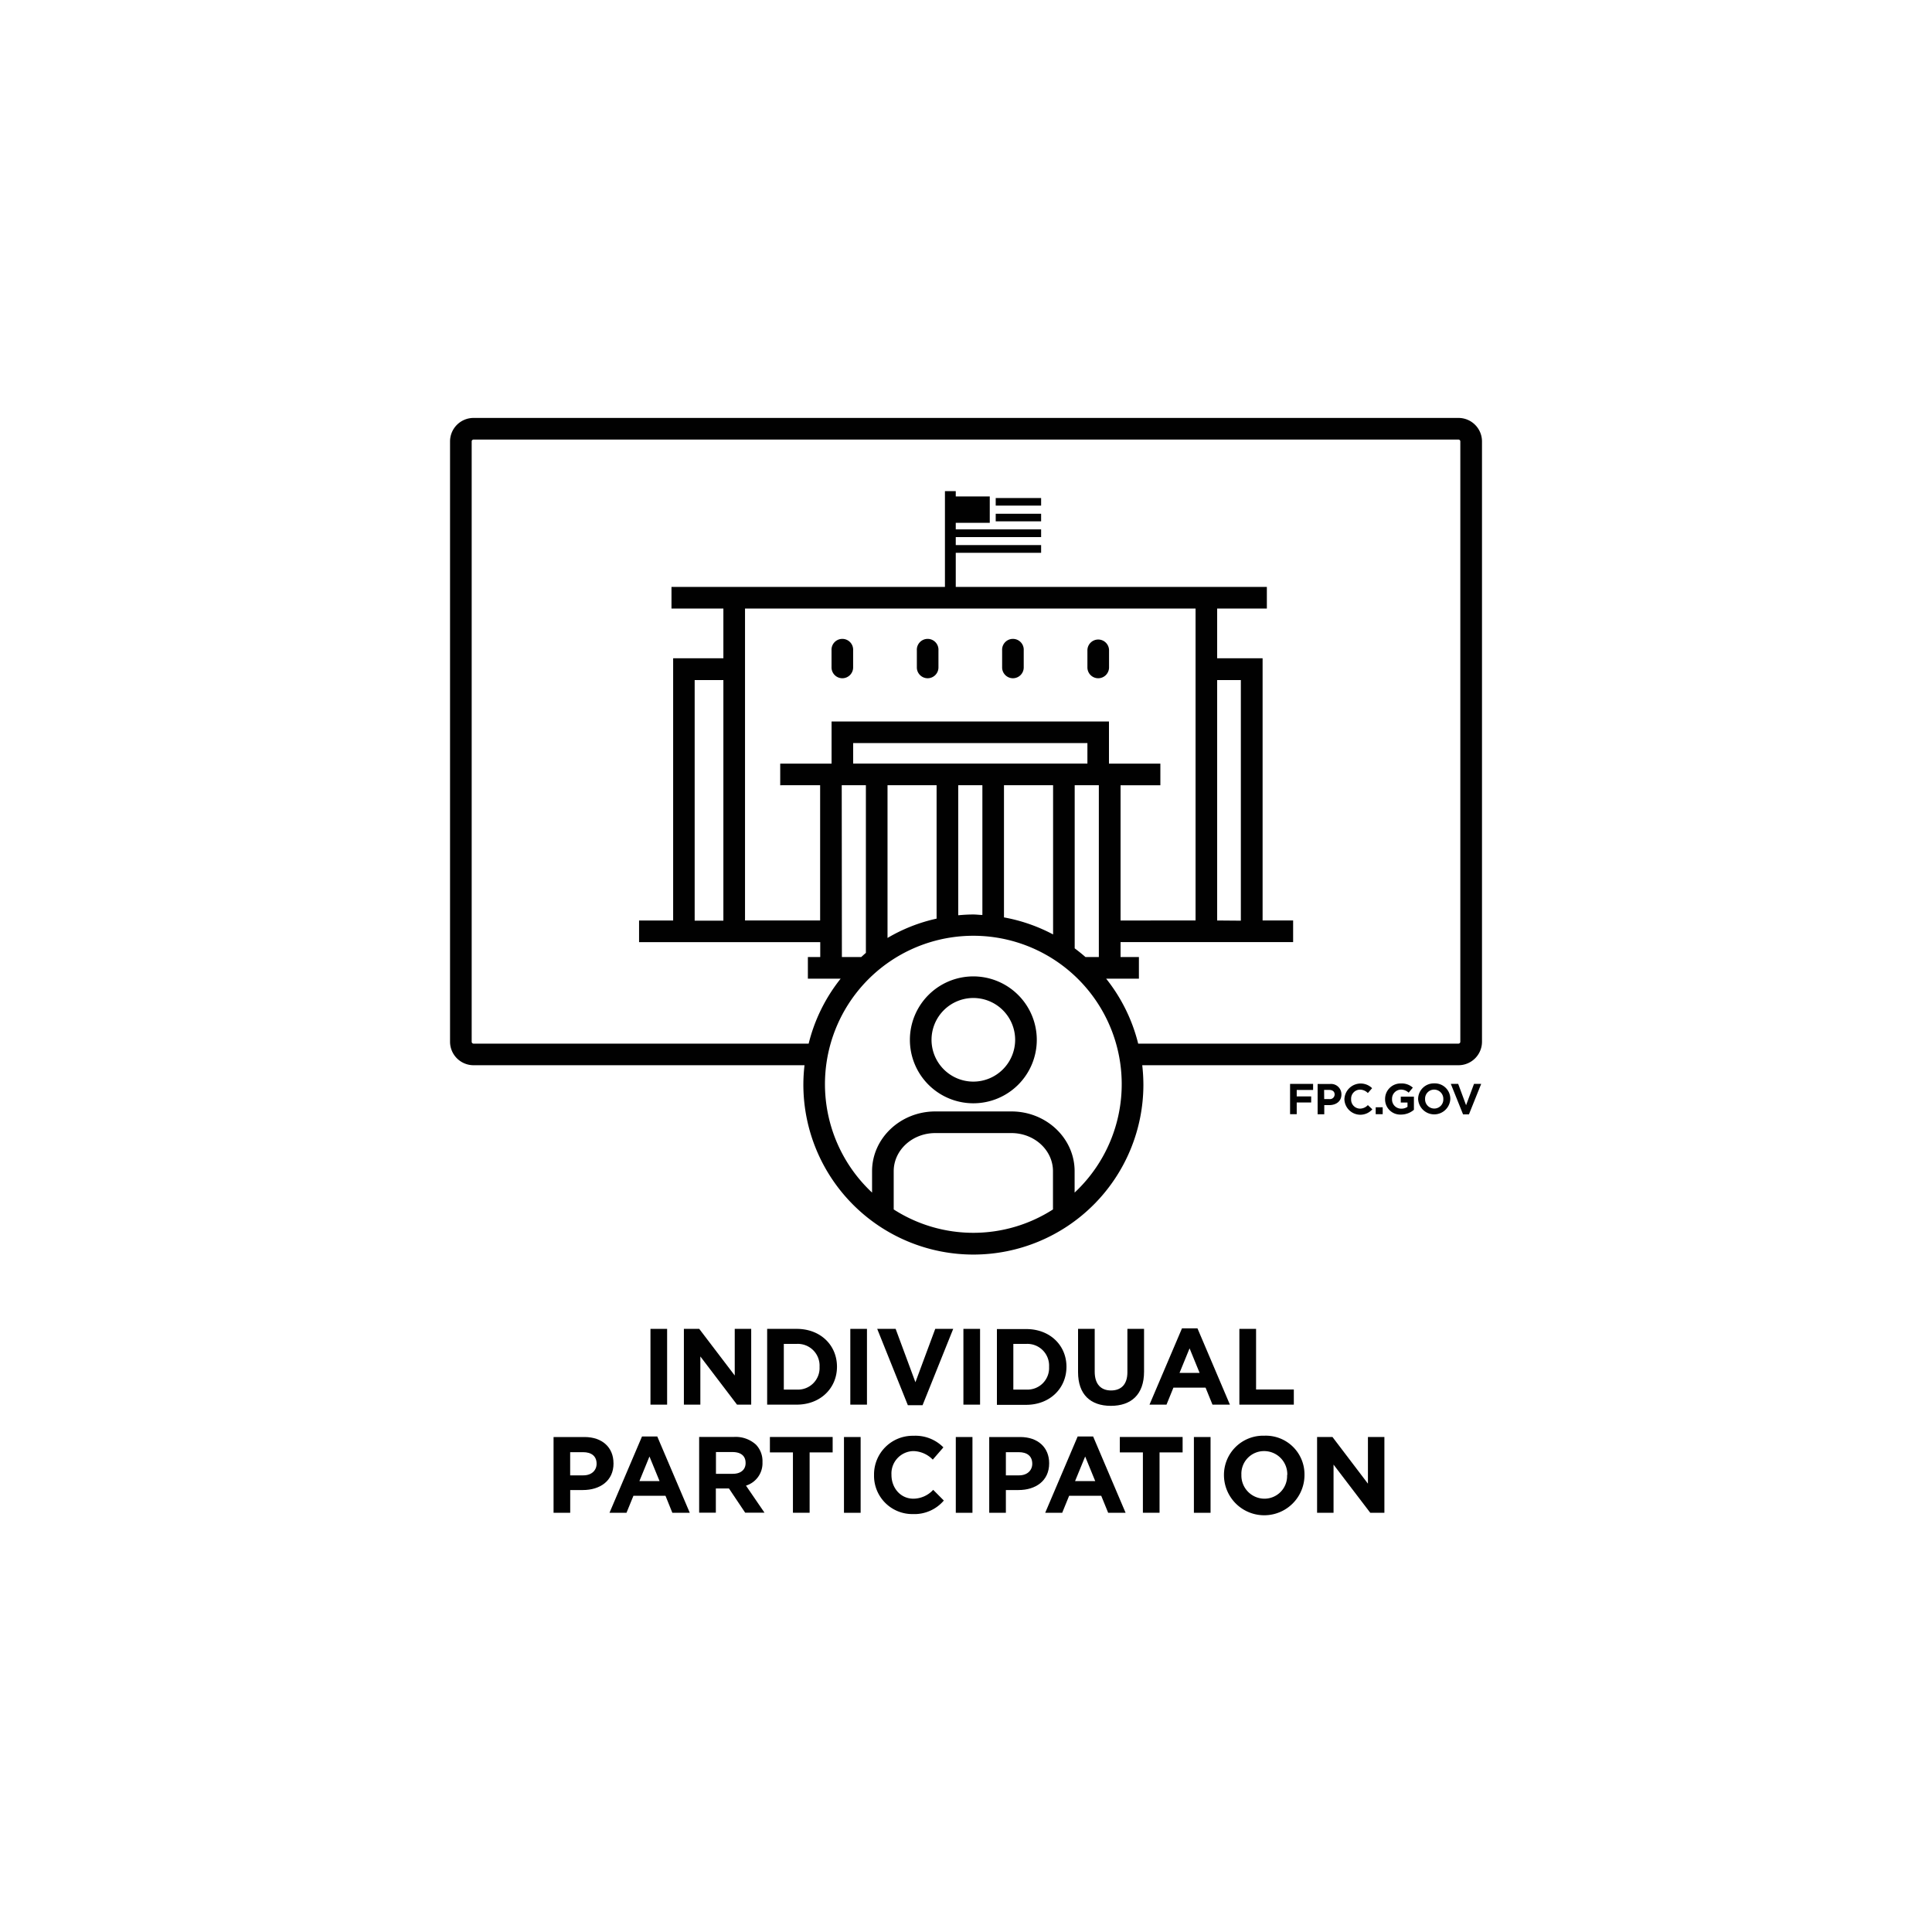 <svg id="Layer_1" data-name="Layer 1" xmlns="http://www.w3.org/2000/svg" viewBox="0 0 500 500"><defs><style>.cls-1{fill:#010101;}</style></defs><path class="cls-1" d="M377.44,108.16H122.56a6.09,6.09,0,0,0-6.09,6.08V269.6a6.09,6.09,0,0,0,6.09,6.08h85.65a43.27,43.27,0,0,0-.3,5,44,44,0,0,0,88,0,45.63,45.63,0,0,0-.3-5h81.84a6.09,6.09,0,0,0,6.09-6.08V114.24A6.09,6.09,0,0,0,377.44,108.16ZM231.29,313v-9.89c0-5.45,4.82-9.87,10.76-9.87h19.71c5.93,0,10.75,4.42,10.75,9.87V313a38.13,38.13,0,0,1-41.22,0Zm46.82-4.36v-5.53c0-8.53-7.33-15.47-16.35-15.47H242.05c-9,0-16.36,6.94-16.36,15.47v5.53a38.4,38.4,0,1,1,52.42,0ZM212.25,203.21v35H192.81V157.49h116.6v80.73H290v-35H300.3v-5.6H287v-10.9H215.21v10.9H201.92v5.6Zm17.44,0h12.7v34.53a43.2,43.2,0,0,0-12.7,5Zm-2.8-5.6H220.8v-5.3h60.62v5.3H226.89Zm21.1,5.6h6.25v33.58c-.78,0-1.55-.12-2.34-.12-1.32,0-2.62.08-3.91.2Zm11.84,0h12.71v38.62a43.86,43.86,0,0,0-12.71-4.41Zm24.55,44.47h-3.46c-.9-.79-1.83-1.53-2.79-2.25V203.21h6.25Zm-66.54-44.47h6.25v43.4c-.42.34-.8.72-1.21,1.07h-5ZM377.93,269.6a.49.49,0,0,1-.49.49H294.56a43.87,43.87,0,0,0-8.29-16.81h8.48v-5.6H290v-3.86h44.66v-5.6h-7.9V170.36H315V157.49h12.86v-5.6H247.35v-8.82h22.09v-2H247.35V139h22.09v-2H247.35V135.3h8.8v-6.82h-8.8v-1.37h-2.8v24.78H173.78v5.6h13.43v12.87h-13v67.86h-8.82v5.6h46.89v3.86h-3.2v5.6h8.48a43.71,43.71,0,0,0-8.28,16.81H122.56a.49.49,0,0,1-.49-.49V114.24a.48.48,0,0,1,.49-.48H377.44a.48.48,0,0,1,.49.48ZM315,238.22V176h6.13v62.27ZM187.21,176v62.27h-7.43V176Z"/><path class="cls-1" d="M218,175.53a2.8,2.8,0,0,0,2.79-2.8v-4.42a2.8,2.8,0,1,0-5.59,0v4.42A2.8,2.8,0,0,0,218,175.53Z"/><rect class="cls-1" x="257.69" y="128.89" width="11.75" height="1.96"/><path class="cls-1" d="M240.07,175.53a2.8,2.8,0,0,0,2.8-2.8v-4.42a2.8,2.8,0,1,0-5.59,0v4.42A2.8,2.8,0,0,0,240.07,175.53Z"/><rect class="cls-1" x="257.69" y="132.96" width="11.75" height="1.96"/><path class="cls-1" d="M262.14,175.53a2.8,2.8,0,0,0,2.8-2.8v-4.42a2.8,2.8,0,1,0-5.59,0v4.42A2.8,2.8,0,0,0,262.14,175.53Z"/><path class="cls-1" d="M284.22,175.53a2.81,2.81,0,0,0,2.8-2.8v-4.42a2.8,2.8,0,1,0-5.6,0v4.42A2.8,2.8,0,0,0,284.22,175.53Z"/><path class="cls-1" d="M251.9,252.69a16.42,16.42,0,1,0,16.42,16.42A16.43,16.43,0,0,0,251.9,252.69Zm0,27.23a10.82,10.82,0,1,1,10.82-10.81A10.83,10.83,0,0,1,251.9,279.92Z"/><rect class="cls-1" x="168.34" y="343.91" width="4.31" height="19.61"/><polygon class="cls-1" points="181.25 351.05 190.74 363.52 194.41 363.52 194.41 343.91 190.15 343.91 190.15 355.98 180.96 343.91 176.99 343.91 176.99 363.52 181.25 363.52 181.25 351.05"/><path class="cls-1" d="M206.18,343.91h-7.64v19.61h7.64c6.17,0,10.43-4.29,10.43-9.81v0C216.61,348.14,212.35,343.91,206.18,343.91Zm5.92,9.86a5.59,5.59,0,0,1-5.92,5.85h-3.33V347.8h3.33a5.63,5.63,0,0,1,5.92,5.91Z"/><rect class="cls-1" x="220.06" y="343.91" width="4.31" height="19.61"/><polygon class="cls-1" points="236.91 357.72 231.79 343.91 227.02 343.91 234.95 363.66 238.76 363.66 246.69 343.91 242.04 343.91 236.91 357.72"/><rect class="cls-1" x="249.33" y="343.91" width="4.31" height="19.61"/><path class="cls-1" d="M276,353.71v0c0-5.52-4.25-9.75-10.41-9.75H258v19.61h7.65C271.79,363.52,276,359.23,276,353.71Zm-13.75-5.91h3.34a5.63,5.63,0,0,1,5.91,5.91v.06a5.59,5.59,0,0,1-5.91,5.85h-3.34Z"/><path class="cls-1" d="M279,343.91v11.2c0,5.78,3.22,8.72,8.49,8.72s8.59-2.92,8.59-8.86V343.91h-4.31v11.23c0,3.11-1.59,4.71-4.23,4.71s-4.23-1.65-4.23-4.85V343.91Z"/><path class="cls-1" d="M309.9,343.77h-4l-8.41,19.75h4.4l1.79-4.4H312l1.79,4.4h4.51Zm-4.64,11.54,2.6-6.36,2.6,6.36Z"/><polygon class="cls-1" points="320.75 343.91 320.75 363.52 334.84 363.52 334.84 359.6 325.07 359.6 325.07 343.91 320.75 343.91"/><path class="cls-1" d="M158.77,378.67c0-4-2.83-6.77-7.51-6.77h-8v19.6h4.31v-5.88h3.28c4.4,0,7.93-2.35,7.93-6.89Zm-4.37.15c0,1.68-1.26,3-3.42,3h-3.42v-6h3.33c2.16,0,3.51,1,3.51,3Z"/><path class="cls-1" d="M166.15,371.76l-8.41,19.74h4.4l1.79-4.39h8.3L174,391.5h4.51l-8.41-19.74Zm-.67,11.54,2.6-6.36,2.61,6.36Z"/><path class="cls-1" d="M197.33,378.42v-.05a6.15,6.15,0,0,0-1.68-4.49,7.78,7.78,0,0,0-5.71-2h-9v19.6h4.32v-6.27h3.39l4.2,6.27h5l-4.79-7A6.07,6.07,0,0,0,197.33,378.42Zm-4.37.23c0,1.65-1.2,2.77-3.3,2.77h-4.37v-5.63h4.29c2.1,0,3.38.95,3.38,2.8Z"/><polygon class="cls-1" points="199.25 375.88 205.21 375.88 205.21 391.5 209.53 391.5 209.53 375.88 215.49 375.88 215.49 371.89 199.25 371.89 199.25 375.88"/><rect class="cls-1" x="218.42" y="371.9" width="4.31" height="19.61"/><path class="cls-1" d="M236.4,387.86c-3.37,0-5.69-2.8-5.69-6.16v-.06a5.8,5.8,0,0,1,5.69-6.1,7.23,7.23,0,0,1,5,2.21l2.75-3.17a10.14,10.14,0,0,0-7.74-3A10,10,0,0,0,226.2,381.7v.06a9.9,9.9,0,0,0,10.06,10.08,10,10,0,0,0,8-3.5l-2.75-2.77A7.06,7.06,0,0,1,236.4,387.86Z"/><rect class="cls-1" x="247.36" y="371.9" width="4.31" height="19.61"/><path class="cls-1" d="M271.52,378.67c0-4-2.83-6.77-7.51-6.77h-8v19.6h4.31v-5.88h3.28c4.39,0,7.92-2.35,7.92-6.89Zm-4.37.15c0,1.68-1.26,3-3.41,3h-3.42v-6h3.33c2.16,0,3.5,1,3.5,3Z"/><path class="cls-1" d="M278.9,371.76l-8.4,19.74h4.4l1.79-4.39H285l1.79,4.39h4.51l-8.4-19.74Zm-.67,11.54,2.61-6.36,2.6,6.36Z"/><polygon class="cls-1" points="289.81 375.88 295.78 375.88 295.78 391.5 300.09 391.5 300.09 375.88 306.06 375.88 306.06 371.89 289.81 371.89 289.81 375.88"/><rect class="cls-1" x="308.98" y="371.9" width="4.31" height="19.61"/><path class="cls-1" d="M327.21,371.56a10.14,10.14,0,0,0-10.45,10.14v.06a10.42,10.42,0,0,0,20.84-.06v-.06A10,10,0,0,0,327.21,371.56Zm5.89,10.2a5.87,5.87,0,0,1-5.89,6.1,6,6,0,0,1-5.94-6.16v-.06a5.86,5.86,0,0,1,5.88-6.1,6,6,0,0,1,6,6.16Z"/><polygon class="cls-1" points="354.02 383.97 344.84 371.89 340.86 371.89 340.86 391.5 345.12 391.5 345.12 379.04 354.62 391.5 358.28 391.5 358.28 371.89 354.02 371.89 354.02 383.97"/><polygon class="cls-1" points="333.87 288.35 335.59 288.35 335.59 285.32 339.33 285.32 339.33 283.75 335.59 283.75 335.59 282.08 339.83 282.08 339.83 280.51 333.87 280.51 333.87 288.35"/><path class="cls-1" d="M344,286c1.75,0,3.16-.94,3.16-2.75v0a2.68,2.68,0,0,0-3-2.71H341v7.84h1.72V286Zm-1.32-3.93H344c.86,0,1.4.42,1.4,1.19v0a1.21,1.21,0,0,1-1.37,1.18H342.7Z"/><path class="cls-1" d="M352,282a2.85,2.85,0,0,1,2,.88l1.1-1.26a4.22,4.22,0,0,0-7.17,2.84v0a4.13,4.13,0,0,0,7.23,2.63L354,286a2.8,2.8,0,0,1-2.06.91,2.33,2.33,0,0,1-2.27-2.46v0A2.32,2.32,0,0,1,352,282Z"/><rect class="cls-1" x="356.03" y="286.56" width="1.81" height="1.79"/><path class="cls-1" d="M362.52,285.33h1.74v1.12a2.8,2.8,0,0,1-1.63.47,2.36,2.36,0,0,1-2.37-2.49v0a2.36,2.36,0,0,1,2.25-2.44,2.91,2.91,0,0,1,2.05.79l1.08-1.3a4.27,4.27,0,0,0-3.08-1.08,4,4,0,0,0-4.1,4.05v0a3.92,3.92,0,0,0,4.11,4,5.08,5.08,0,0,0,3.35-1.24v-3.4h-3.4Z"/><path class="cls-1" d="M371.18,280.38a4.06,4.06,0,0,0-4.17,4.05v0a4.17,4.17,0,0,0,8.33,0v0A4,4,0,0,0,371.18,280.38Zm2.35,4.07a2.34,2.34,0,0,1-2.35,2.44,2.38,2.38,0,0,1-2.37-2.46v0a2.34,2.34,0,0,1,2.35-2.44,2.38,2.38,0,0,1,2.37,2.46Z"/><polygon class="cls-1" points="379.42 286.03 377.38 280.51 375.47 280.51 378.64 288.4 380.16 288.4 383.33 280.51 381.47 280.51 379.42 286.03"/></svg>